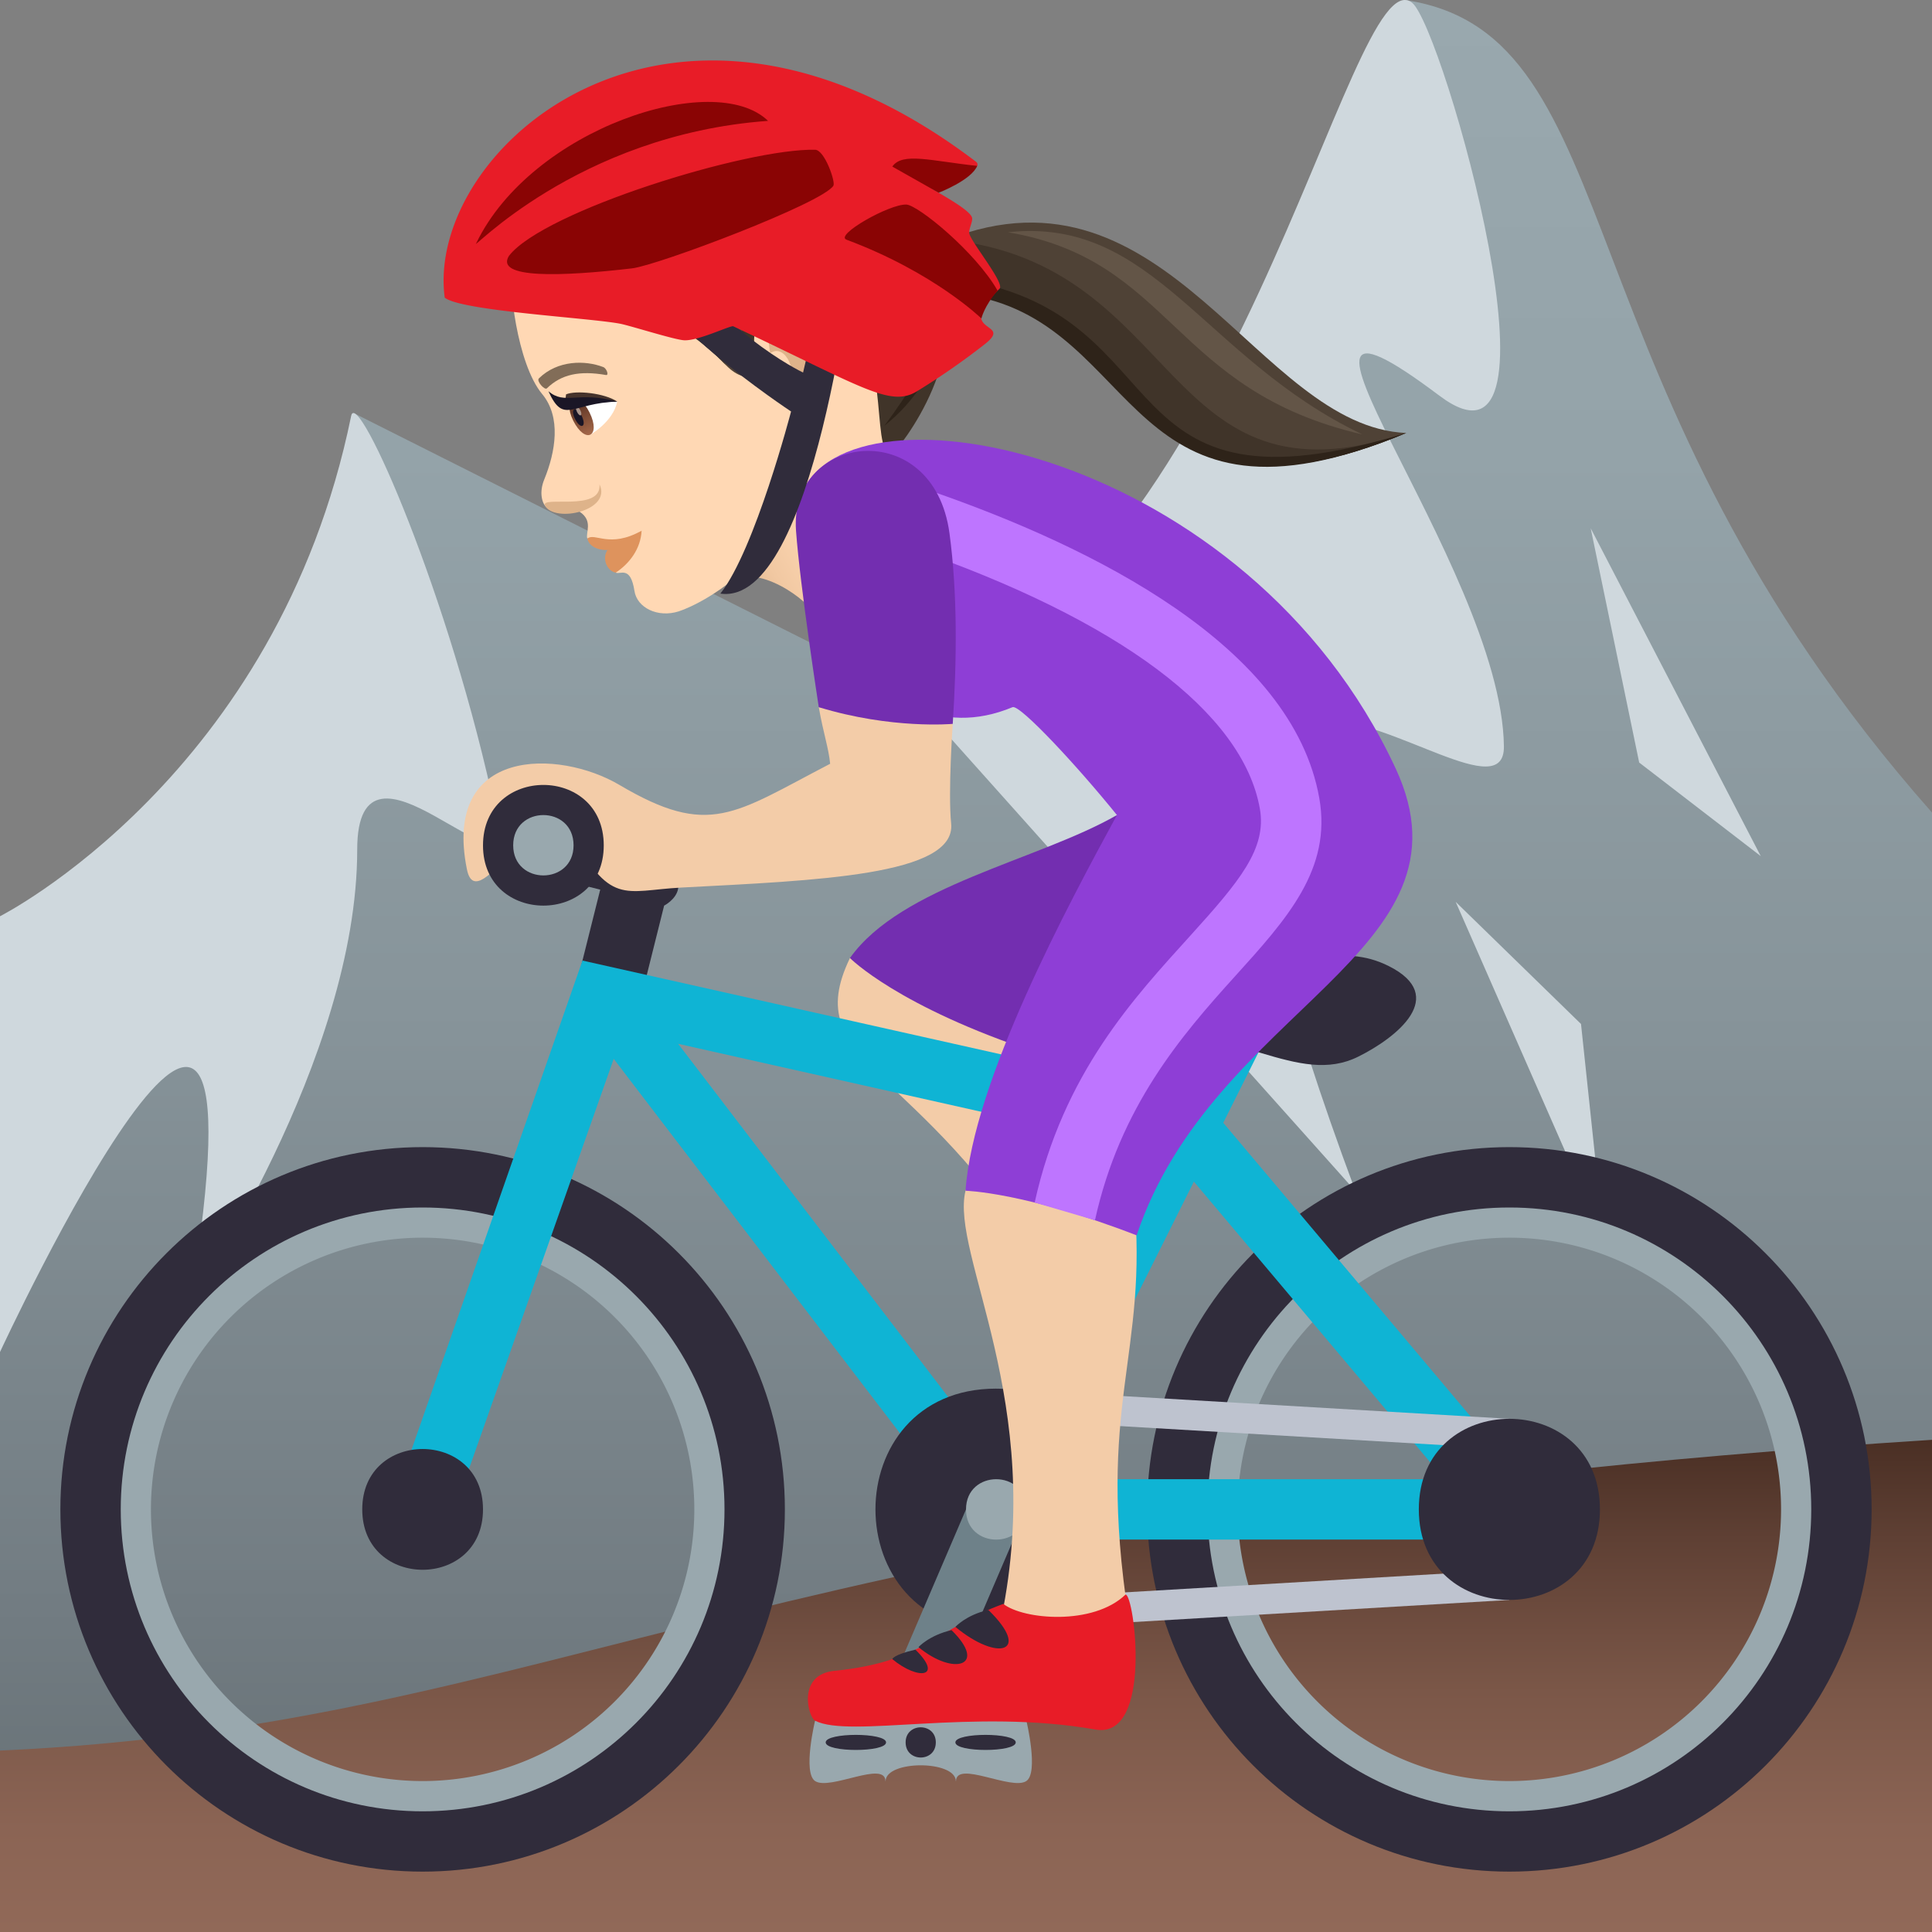 <svg xmlns="http://www.w3.org/2000/svg" xml:space="preserve" style="enable-background:new 0 0 64 64" viewBox="0 0 64 64"><rect x="0" y="0" width="64" height="64" fill="#808080" stroke="none"/><linearGradient id="a" x1="88" x2="88" y1="-139.738" y2="-80.009" gradientTransform="matrix(1 0 0 -1 -56 -80)" gradientUnits="userSpaceOnUse"><stop offset="0" style="stop-color:#697378"/><stop offset=".109" style="stop-color:#727c82"/><stop offset=".441" style="stop-color:#87949a"/><stop offset=".748" style="stop-color:#94a3a9"/><stop offset="1" style="stop-color:#99a8ae"/></linearGradient><path d="M46.604.01c-.381-.06-7.304 25.326-16.462 22.936l-18.409-9.254S12.017 26.655 0 33.057v26.68h64v-32.82C51.483 12.76 54.104 1.18 46.604.01z" style="fill:url(#a)"/><path d="M30.142 22.946C40.9 19.644 44.683-1.533 46.775.088c1.02.792 5.454 16.444.906 13.019-7-5.265 2.069 5.596 2.138 11.62.041 3.809-14.567-11.166-4.917 14.732l-14.76-16.513zm28.185 5.414L52.694 17.5l1.606 7.76z" style="fill:#cfd8dd"/><path d="m53.13 41.06-.757-7.139-4.152-4.046zM0 30.352s9.196-4.645 11.633-16.576c.2-.988 3.28 5.948 4.8 13.204.663 3.17-4.602-3.446-4.6 1.168.002 6.963-5.533 15.038-5.533 15.038C9.331 24.653 0 44.788 0 44.788V30.353z" style="fill:#cfd8dd"/><linearGradient id="b" x1="88" x2="88" y1="-144" y2="-127.696" gradientTransform="matrix(1 0 0 -1 -56 -80)" gradientUnits="userSpaceOnUse"><stop offset="0" style="stop-color:#916958"/><stop offset=".21" style="stop-color:#8b6454"/><stop offset=".487" style="stop-color:#7b5748"/><stop offset=".799" style="stop-color:#5f4034"/><stop offset="1" style="stop-color:#4a2f24"/></linearGradient><path d="M64 47.696C25.073 50.182 18.712 57.14 0 57.99V64h64V47.696z" style="fill:url(#b)"/><linearGradient id="c" x1="668.539" x2="676.483" y1="-44.204" y2="-41.313" gradientTransform="scale(-1 1) rotate(10.25 -4.115 -3912.06)" gradientUnits="userSpaceOnUse"><stop offset=".467" style="stop-color:#ffd8b4"/><stop offset=".625" style="stop-color:#fbd4af"/><stop offset=".803" style="stop-color:#f1c8a2"/><stop offset=".99" style="stop-color:#dfb48b"/><stop offset="1" style="stop-color:#deb38a"/></linearGradient><path d="M29.585 13.814s.11.972.963 2.304c-2.111 3.697-2.944 5.89-3.533 4.293-.185-.503-1.957-1.812-2.874-1.113 1.921-9.027 4.67-12.79 5.444-5.484z" style="fill:url(#c)"/><path d="m31.376 7.939 1.007 1.675c5.798.73 4.865 8.621 14.202 4.729-4.94-.203-7.893-9.29-15.209-6.404z" style="fill:#4f4236"/><path d="m31.376 7.939 1.007 1.675c5.798.73 4.865 8.621 14.202 4.729-8.156 2.728-7.344-5.6-15.209-6.404z" style="fill:#403429"/><path d="m31.967 9.28.265.522c5.636 1.031 5.016 8.433 14.353 4.54-10.06 3.106-7.4-3.828-14.618-5.062z" style="fill:#2e2319"/><path d="M30.82 8.062c-2.296-.49.011 4.048 1.533 1.925 1.666.287-1.09-3.917-1.533-1.925z" style="fill:#8e3ed6"/><path d="M16.968 8.897c-.135.443.15 3.144.99 4.154.642.77.445 1.917.069 2.837-.164.399-.104.815.144.977.38.247.74-.103 1.027.085.466.305.19.707.258.89 0 0 1.218-.066.942 1.13.15.068.49-.239.619.605.084.556.772.9 1.47.676.734-.236 4.506-2.038 4.155-6.75-.156-2.085-8.966-6.933-9.674-4.604z" style="fill:#ffd8b4"/><path d="M19.456 17.84c.116.54 1.28.554 1.798-.26-1.067.596-1.543.052-1.798.26z" style="fill:#de935d"/><path d="M20.122 18.221c-.19.278-.015.699.276.748.45-.297.827-.786.856-1.389-.456.505-1.132.641-1.132.641z" style="fill:#de935d"/><path d="M30.341 6.298c-2.655-4.525-7.356-4.358-10.276-2.726-3.202 1.789-4.251 5.179-3.112 6.097 1.408 1.134 3.578-1.16 7.098 2.43 1.527 1.558 2.29-2.166 4.38-1.202 1.25.575 3.543-1.818 1.91-4.599z" style="fill:#4f4236"/><path d="M18.06 16.76c.322.564 2.214.162 1.8-.714.077.937-2.01.345-1.8.713z" style="fill:#deb38a"/><path d="M20.447 13.304c-.14.673-.89 1.094-.89 1.094-.372-.14-.557-.603-.733-1.004.388-.216 1.623-.09 1.623-.09z" style="fill:#fff"/><linearGradient id="d" x1="142.607" x2="142.607" y1="-90.326" y2="-91.62" gradientTransform="matrix(.517 -.256 .443 .896 -14.157 131.846)" gradientUnits="userSpaceOnUse"><stop offset="0" style="stop-color:#a6694a"/><stop offset="1" style="stop-color:#4f2a1e"/></linearGradient><path d="M18.987 13.931c.398.801.939.534.542-.267-.37-.744-.91-.477-.542.267z" style="fill:url(#d)"/><path d="M19.046 13.875c.187.377.405.27.218-.108-.174-.351-.392-.243-.218.108z" style="fill:#1a1626"/><path d="M19.113 13.643c.094.188.202.134.11-.054-.087-.174-.196-.12-.11.054z" style="fill:#ab968c"/><path d="M20.447 13.304c-.422-.287-1.376-.38-1.696-.24-.046.48-.186.3 1.696.24z" style="fill:#45332c"/><path d="M20.447 13.304c-1.306-.36-1.735.126-2.28-.345.511 1.124.755.39 2.28.345z" style="fill:#1a1626"/><path d="M19.98 12.158c-.592-.227-1.506-.235-2.129.377-.09.088.192.4.264.33.481-.467 1.085-.595 1.96-.442.102.018.024-.22-.094-.265z" style="fill:#826d58"/><path d="M24.051 12.1c-2.807-3.776-6.055-1.056-7.395-2.807.824 2.066 4.108-.668 7.395 2.807z" style="fill:#403429"/><path d="M16.795 9.242c-.001-3.188 5.728-7.88 10.832-5.398C21.605.48 15.987 6.198 16.795 9.242z" style="fill:#635547"/><path d="M17.54 9.444c.093-1.982 3.633-5.064 7.697-4.978-5.09-1.039-8.323 3.28-7.696 4.978zm1.142.216s3.378-.703 7.034-.787c-3.511-1.502-7.034.787-7.034.787z" style="fill:#635547"/><path d="M18.217 9.504c.83-1.384 3.516-2.425 6.34-2.894-3.72-.46-6.246 1.394-6.34 2.894zm15.171-1.81c5.462.92 5.425 5.241 11.743 6.697-5.257-2.508-6.906-7.23-11.743-6.697z" style="fill:#635547"/><path d="M30.348 6.299c-1.017-1.722-2.32-2.767-3.715-3.308 1.229.629 2.487 1.613 3.883 4.134-2.028-3.276-6.422-3.513-6.422-3.513s4.451 1.247 6.512 4.22c-3.139-2.79-8.037-1.894-8.037-1.894s4.759.333 8.031 2.423c-3.472-1.384-7.9-.511-7.9-.511s5.58.17 7.86 1.284c-4.802-1.062-7.176.683-5.4 3.23 0 0 1.524-1.936 3.145-1.189 1.25.576.411 5.044 1.558 3.503 1.02-1.37 2.758-4.531.485-8.38z" style="fill:#403429"/><path d="M29.293 14.108c2.086-1.663 2.065-3.85 2.065-3.85s-.301 1.505-2.065 3.85z" style="fill:#2e2319"/><path d="M29.1 12.634c1.664-.663 2.24-2.811 2.24-2.811s-1.058 1.719-2.24 2.811zm-.378-1.547c1.565.049 2.532-1.5 2.532-1.5s-1.292 1.058-2.532 1.5zm2.428-1.782s-2.881.706-5.199.521c2.502.946 5.199-.52 5.199-.52z" style="fill:#2e2319"/><path d="M26.337 13.921c.17.04.973-.099 1.088-.953.065-.474.574-1.127.392-1.942-.23-1.046-2.69 2.619-1.48 2.896z" style="fill:#deb38a"/><path d="M25.62 9.82c-1.21.746-.545 3.82.665 4.097.17.04.916-.145 1.03-1 .066-.473.67-1.152.488-1.967-.23-1.047-.982-1.873-2.183-1.13z" style="fill:#ffd8b4"/><path d="M25.84 10.335c-.295.244-.46.748-.323 1.364.509-.356.967.717.552 1.115.086.113.18.226.289.34.21-.692.827-.791.901-1.693.068-.814-.687-1.733-1.42-1.126z" style="fill:#deb38a"/><path d="M50 39c-6.076 0-11 4.924-11 11s4.924 11 11 11c6.074 0 11-4.924 11-11s-4.926-11-11-11zm0 20a9 9 0 1 1 0-18 9 9 0 0 1 0 18zM14 39C7.924 39 3 43.924 3 50s4.924 11 11 11c6.074 0 11-4.924 11-11s-4.926-11-11-11zm0 20a9 9 0 1 1 0-18 9 9 0 0 1 0 18z" style="fill:#99a8ae"/><path d="M14 38C7.373 38 2 43.373 2 50c0 6.629 5.373 12 12 12s12-5.371 12-12c0-6.625-5.373-12-12-12zm0 22.002C8.476 60.002 4 55.523 4 50c0-5.521 4.476-10 10-10 5.523 0 10 4.479 10 10 0 5.526-4.477 10.002-10 10.002zM50 38c-6.627 0-12 5.373-12 12 0 6.629 5.373 12 12 12s12-5.371 12-12c0-6.625-5.373-12-12-12zm0 22.002c-5.524 0-10-4.479-10-10.002 0-5.521 4.476-10 10-10 5.523 0 10 4.479 10 10 0 5.526-4.477 10.002-10 10.002z" style="fill:#302c3b"/><path d="M28.156 31.736c-1.715 3.545 2.362 3.545 6.377 10.272l1.934-2.93c-2.637-2.76-1.303-3.396-3.065-6.717l-5.246-.625z" style="fill:#f3cca8"/><path d="M39.654 32.422 37 27c-2.615 1.5-7.146 2.342-8.844 4.736 0 0 1.58 1.614 6.217 3.141 1.95-.775 5.281-2.455 5.281-2.455z" style="fill:#732eb0"/><path d="M21 28c-.717-.336-3-1-3-1v2l1.883.47L19 33l2 1 1-4s1.564-.797-1-2z" style="fill:#302c3b"/><path d="m50.66 49.234-10.138-12.04 1.373-2.745c.246-.494-1.544-1.388-1.79-.896l-1.316 2.635-19.494-4.368-6.238 17.85c-.395 1.121 1.525 1.684 1.886.666l5.387-15.26L32.207 50.61c.008.012.021.016.03.024.087.105.618.367.765.367h17.014c.556 0 .865-1.584.644-1.766zM37.867 38.031 32.82 48.123 22.465 34.578l15.402 3.453zm-3.25 10.97 4.932-9.858 8.3 9.857H34.618z" style="fill:#0fb4d4"/><path d="M16 50c0 2.668-4 2.668-4 0 0-2.666 4-2.666 4 0z" style="fill:#302c3b"/><path d="m50 48-17.002-1v-1L50 47zm0 5-17 1v-1l17-1z" style="fill:#bec3cf"/><path d="M53 50c0 4-6 4-6 0s6-4 6 0zm-20.002 4c-5.33 0-5.33-8 0-8 5.336 0 5.336 8 0 8z" style="fill:#302c3b"/><path d="M31 57h-2l3-7h2z" style="fill:#6e8189"/><path d="M34 50.004c0 1.33-2 1.33-2 0 0-1.338 2-1.338 2 0z" style="fill:#99a8ae"/><path d="M45 35c-2 1-4-1-8-1 0 0 0-2 2-2 4.123 0 5.434-.783 7 0 2 1 .264 2.37-1 3z" style="fill:#302c3b"/><path d="M31.984 39.445c-.513 2.102 2.672 6.994 1.186 14.159h4.22c-1.107-7.164.672-8.64.172-13.967 0 0-4.95-2.744-5.578-.192z" style="fill:#f3cca8"/><path d="M46.236 25.463c-4.908-10.568-18.127-13.11-19.691-9.086-.737 1.9 2.177 9.056 6.997 7.049.245-.102 2.187 1.998 3.458 3.574-1.633 3-4.764 8.822-5.016 12.445 0 0 1.961.043 5.668 1.477 2.533-7.559 11.412-9.365 8.584-15.459z" style="fill:#8e3ed6"/><path d="m36.272 40.422-1.997-.586c.946-4.285 3.307-6.797 5.157-8.842 1.629-1.799 2.537-2.88 2.302-4.207-.564-3.187-4.67-6.254-11.56-8.636l.654-1.891c5.381 1.861 11.982 5.137 12.875 10.178.418 2.355-1.068 3.998-2.787 5.898-1.78 1.967-3.814 4.322-4.644 8.086z" style="fill:#be75ff"/><path d="M27.123 23.426c.156.887.324 1.34.377 1.875-3.188 1.656-3.996 2.465-6.982.7-2-1.183-5.875-1.274-5.051 2.796.353 1.748 2.558-2.938 3.402-1.313 1.332 2.563 1.8 2.018 3.694 1.918 4.49-.236 9.119-.4 8.945-2.123-.106-1.043.053-3.3.053-3.3l-4.438-.553z" style="fill:#f3cca8"/><path d="M31.453 17.666c-.531-3.928-5.32-3.312-5.084-.086.135 1.858.754 5.846.754 5.846 2.418.74 4.438.553 4.438.553.136-2.11.16-4.328-.108-6.313z" style="fill:#732eb0"/><path d="M20 28.006c0 2.658-4 2.658-4 0 0-2.672 4-2.672 4 0z" style="fill:#302c3b"/><path d="M19 28.002c0 1.33-2 1.33-2 0 0-1.336 2-1.336 2 0zM27 57s-.416 1.725.002 2c.488.324 2.32-.697 2.33.004h.004c.01-.701 2.318-.701 2.328 0h.004c.01-.701 1.842.32 2.33-.004.418-.275.002-2 .002-2h-7z" style="fill:#99a8ae"/><path d="M31 57.719c0 .668-1 .668-1 0 0-.666 1-.666 1 0zm-1.648 0c0 .334-2 .334-2 0 0-.332 2-.332 2 0zm4.296 0c0 .334-2 .334-2 0 0-.332 2-.332 2 0zM28.285 8.355s-1.152-.263-1.119.016c.133 1.164-.563 3.97-.563 3.97s-3.1-1.476-4.482-4.501c-.117-.258-.893.38-.92.662-.172 1.707 5.004 5.129 5.004 5.129s-1.197 4.592-2.342 6.033c3.13.45 4.422-11.309 4.422-11.309z" style="fill:#302c3b"/><path d="M37.285 52.822c-1.072 1.035-3.385.832-4.049.309-2.236.82-2.586 1.918-5.595 2.217-1.25.125-.868 1.535-.641 1.652 1.15.592 5.225-.424 9.287.293 1.92.338 1.285-4.5.998-4.47z" style="fill:#e81c27"/><path d="M32.74 53.33c-.74.17-1.092.563-1.092.563 1.412 1.168 2.536.845 1.092-.563zm-1.22.67c-.743.172-1.094.563-1.094.563 1.17.968 2.308.625 1.094-.563zm-1.196.647c-.742.17-.765.314-.765.314.869.717 1.699.598.765-.314z" style="fill:#302c3b"/><path d="M30.846 6.234c.226.153 1.32.725 1.357.99.018.13-.102.335-.098.487.008.246 1.194 1.67 1.006 1.853-1.57 1.54.494 1.057-.476 1.827a23.881 23.881 0 0 1-2.258 1.57c-.887.543-1.787-.129-6.086-2.152-.084-.041-1.162.49-1.629.463-.332-.02-1.771-.48-2.113-.547-1.004-.196-5.283-.424-5.817-.866-.658-4.9 7.475-12.197 17.594-4.505.4.304-1.48.88-1.48.88z" style="fill-rule:evenodd;clip-rule:evenodd;fill:#e81c27"/><path d="M15.78 8.05c-.282.4 3.302-3.587 9.663-4.046-1.78-1.725-7.832.262-9.664 4.047zm15.314-1.665s1.084-.416 1.277-.89c-1.516-.16-2.478-.464-2.812.023l1.535.867zM28.041 7.94c2.904 1.082 4.469 2.61 4.469 2.61s.092-.415.537-.921c-.734-1.29-2.645-2.842-3.025-2.853-.563-.02-2.383 1.015-1.981 1.163zm-11.178.53c-.486.766 1.719.694 4.074.42.848-.099 6.301-2.154 6.67-2.738.078-.125-.29-1.183-.603-1.191-2.262-.053-8.988 2.03-10.14 3.51z" style="fill-rule:evenodd;clip-rule:evenodd;fill:#8a0404"/></svg>